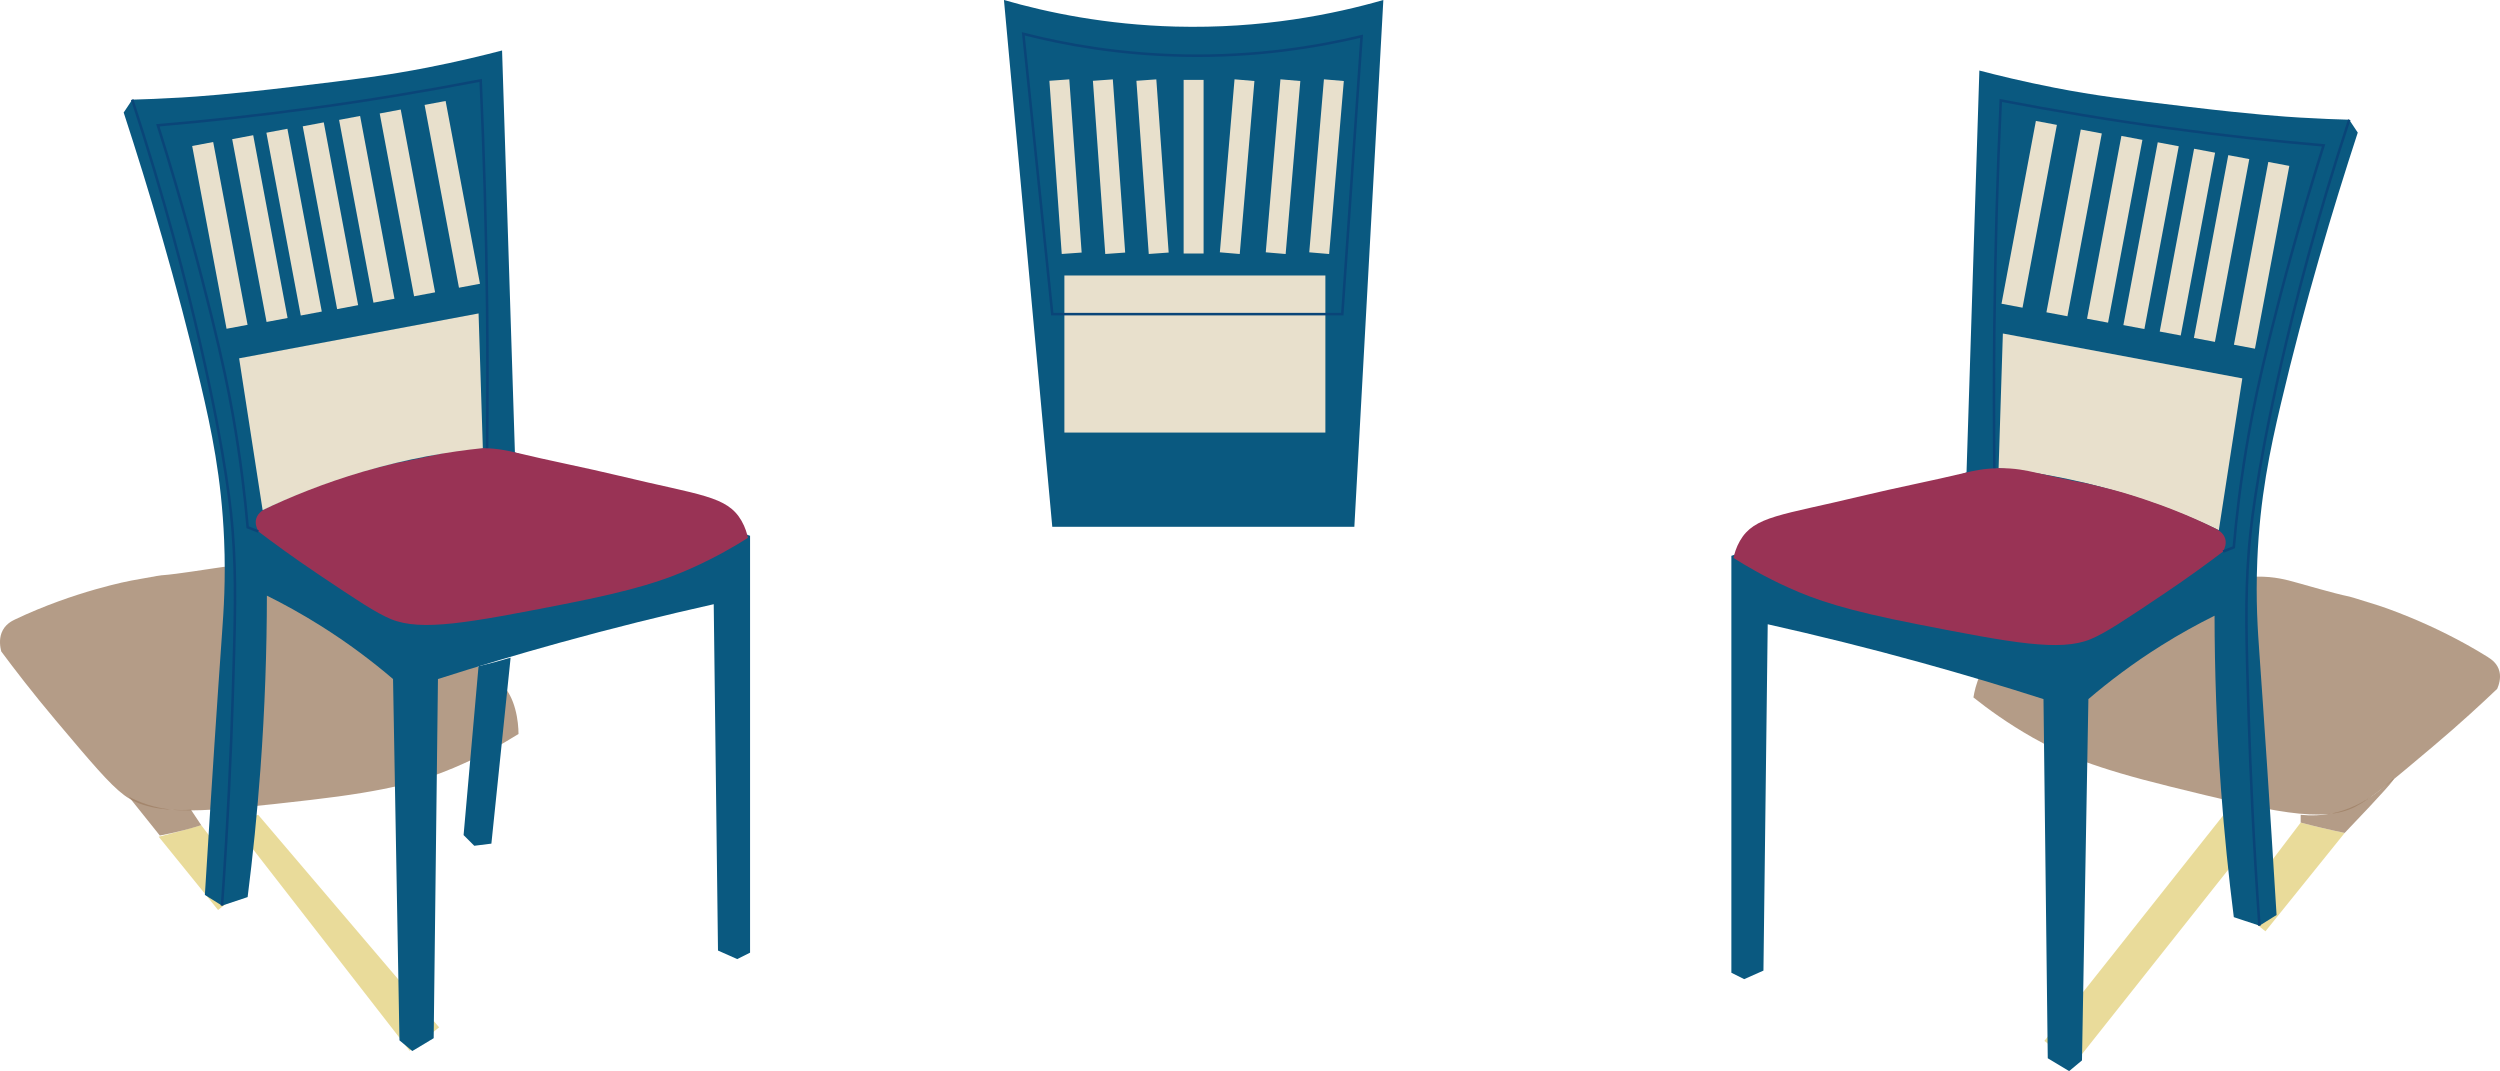 <?xml version="1.0" encoding="UTF-8"?>
<svg id="Layer_2" data-name="Layer 2" xmlns="http://www.w3.org/2000/svg" viewBox="0 0 965.74 413.75">
  <defs>
    <style>
      .cls-1 {
        fill: #e9db9a;
      }

      .cls-2 {
        fill: #935;
      }

      .cls-3 {
        fill: none;
        stroke: #0a4578;
        stroke-miterlimit: 10;
      }

      .cls-4 {
        fill: #9f8066;
        opacity: .78;
      }

      .cls-5 {
        fill: #e8e0cc;
      }

      .cls-6 {
        fill: #0a5980;
      }
    </style>
  </defs>
  <g id="Layer_1-2" data-name="Layer 1">
    <g>
      <path class="cls-1" d="M89.74,317.76c22.83,29.38,45.66,58.76,68.49,88.15l11.41-9.05c-23.3-27.37-46.6-54.73-69.9-82.1-3.33,1-6.67,2-10,3Z"/>
      <path class="cls-4" d="M5.79,239.3c23.21-11.05,44.97-15.04,44.97-15.04,21.73-3.98,1.12-.04,32.81-4.87,3.33-.51,8.53-1.31,15.2-.22,6.3,1.02,10.77,3.21,12.79,4.19,13.59,6.59,27.46,12.3,41.05,18.91,31.53,15.33,42.44,17.11,46.39,31.56,1.06,3.89,1.28,7.42,1.3,9.7-5.93,3.72-14.49,8.64-25.06,13.1-11.95,5.05-24.94,8.89-55.3,12.39-40.19,4.63-60.52,6.77-72.01-1.88-5.66-4.26-12.53-12.41-26.27-28.71-9.08-10.77-16.27-20.17-21.19-26.8-.44-1.75-.85-4.51.12-7.12,1.2-3.23,3.91-4.6,5.2-5.21Z"/>
      <path class="cls-1" d="M61.31,323.23c7.64,9.43,15.28,18.87,22.93,28.3l11.41-9.05-17.91-23.73c-2.29.68-4.63,1.35-7,2-3.19.88-6.34,1.7-9.43,2.47Z"/>
      <rect class="cls-1" x="772.82" y="352.53" width="119.43" height="14.56" transform="translate(33.36 788.64) rotate(-51.59)"/>
      <path class="cls-4" d="M961.12,253.86c-21.42-13.39-42.41-19.99-42.41-19.99-20.96-6.6-1.11-.19-31.81-8.89-3.23-.91-8.26-2.35-15.02-2.22-6.38.12-11.12,1.57-13.25,2.22-14.38,4.36-28.92,7.85-43.29,12.22-33.37,10.14-44.42,10.36-50.36,23.33-1.6,3.49-2.31,6.76-2.65,8.89,5.35,4.26,13.14,9.98,22.97,15.55,11.12,6.3,23.44,11.6,53.01,18.88,39.14,9.64,58.97,14.33,71.57,7.78,6.21-3.23,14.15-9.93,30.04-23.33,10.5-8.85,18.94-16.68,24.74-22.21.68-1.57,1.48-4.1.88-6.66-.74-3.17-3.23-4.81-4.42-5.55Z"/>
      <path class="cls-1" d="M905.74,321.76l-30.61,38-11.41-9.05c8.34-10.98,16.68-21.97,25.02-32.95,2.6.69,5.27,1.35,8,2,3.06.72,6.06,1.39,9,2Z"/>
      <path class="cls-6" d="M910.8,51.2c-9.59,29.31-20.48,65.69-29.73,104.88-4.2,17.79-8.08,36.23-9.08,60.29-.66,15.72.19,27.33.83,36.34,1.78,25.05,3.92,57.03,6.61,100.75-2.2,1.38-4.4,2.75-6.61,4.13-3.3-1.1-6.61-2.2-9.91-3.3-2-15.76-3.69-32.3-4.96-49.55-1.72-23.51-2.45-45.87-2.48-66.89-6.52,3.23-13.46,7.05-20.65,11.56-10.93,6.86-20.26,13.96-28.08,20.65-.83,46.52-1.65,93.05-2.48,139.57-1.65,1.38-3.3,2.75-4.96,4.13-2.75-1.65-5.51-3.3-8.26-4.96-.55-46.25-1.1-92.5-1.65-138.74-15.09-4.83-30.78-9.53-47.07-14.04-20.48-5.67-40.34-10.59-59.46-14.87-.55,44.6-1.1,89.19-1.65,133.79-2.48,1.1-4.96,2.2-7.43,3.3l-4.96-2.48c0-53.68,0-107.36,0-161.04,30.28-10.74,60.56-21.47,90.84-32.21,1.65-51.75,3.3-103.51,4.96-155.26,6.88,1.8,16.81,4.24,28.9,6.61,15.99,3.13,28.01,4.57,52.03,7.43,24.81,2.96,37.12,3.78,42.94,4.13,7.74.46,14.26.7,18.99.83,1.1,1.65,2.2,3.3,3.3,4.96Z"/>
      <path class="cls-5" d="M857.12,204.81c3.03-19.55,6.06-39.09,9.08-58.64-30.83-5.78-61.66-11.56-92.5-17.34-.55,17.34-1.1,34.69-1.65,52.03,13.19,1.36,28.93,4.01,46.25,9.08,15.04,4.41,28.03,9.71,38.82,14.87Z"/>
      <rect class="cls-5" x="869.51" y="62.77" width="8.26" height="71.85" transform="translate(1714.01 357.08) rotate(-169.35)"/>
      <rect class="cls-5" x="854.06" y="60.13" width="8.26" height="71.85" transform="translate(1683.85 349) rotate(-169.35)"/>
      <rect class="cls-5" x="840.84" y="57.65" width="8.26" height="71.85" transform="translate(1658.11 341.65) rotate(-169.35)"/>
      <rect class="cls-5" x="826.8" y="55.18" width="8.26" height="71.85" transform="translate(1630.73 334.14) rotate(-169.35)"/>
      <rect class="cls-5" x="812.76" y="52.7" width="8.26" height="71.85" transform="translate(1603.35 326.64) rotate(-169.35)"/>
      <rect class="cls-5" x="797.07" y="50.22" width="8.26" height="71.85" transform="translate(1572.7 318.83) rotate(-169.35)"/>
      <rect class="cls-5" x="779.73" y="46.92" width="8.26" height="71.85" transform="translate(1538.92 309.07) rotate(-169.35)"/>
      <path class="cls-2" d="M855.47,203.99c-20.03-9.95-39.64-14.87-39.64-14.87-19.59-4.9-1.03-.14-29.73-6.61-3.02-.68-7.72-1.75-14.04-1.65-5.96.09-10.39,1.17-12.39,1.65-13.44,3.24-27.03,5.84-40.47,9.08-31.19,7.54-41.52,7.7-47.07,17.34-1.49,2.59-2.15,5.03-2.48,6.61,5,3.17,12.28,7.42,21.47,11.56,10.39,4.68,21.91,8.63,49.55,14.04,36.59,7.17,55.12,10.65,66.89,5.78,5.8-2.4,13.23-7.38,28.08-17.34,9.81-6.58,17.71-12.4,23.12-16.52.63-1.17,1.38-3.05.83-4.96-.69-2.36-3.02-3.58-4.13-4.13Z"/>
      <path class="cls-3" d="M907.5,46.25c-12.57,38.25-20.91,70.76-26.43,94.97-10.13,44.41-11.93,65.89-12.39,71.85-1.41,18.32-.96,33.94,0,64.42.64,20.22,1.81,47.53,4.13,80.11"/>
      <path class="cls-3" d="M858.77,213.07c1.38-.55,2.75-1.1,4.13-1.65.97-11.14,2.66-26.15,5.78-43.77,1.71-9.63,3.89-20.27,8.26-37.99,4.57-18.52,11.22-43.48,20.65-73.5-19.03-1.64-38.88-3.8-59.46-6.61-22.84-3.12-44.61-6.76-65.24-10.74-1.3,28.39-2.15,57.58-2.48,87.54-.2,18.47-.19,36.64,0,54.51"/>
      <path class="cls-6" d="M523.18,203.5h-116.69c-6.22-67.83-12.45-135.67-18.67-203.5,16.88,4.87,39.45,9.56,66.28,10.27,33.44.88,61.11-4.75,80.28-10.27-3.73,67.83-7.47,135.67-11.2,203.5Z"/>
      <rect class="cls-5" x="411.17" y="106.42" width="100.82" height="60.68"/>
      <rect class="cls-5" x="407.76" y="30.87" width="7.71" height="67.07" transform="translate(826.76 99.34) rotate(175.92)"/>
      <rect class="cls-5" x="424.56" y="30.87" width="7.71" height="67.07" transform="translate(860.33 98.15) rotate(175.92)"/>
      <rect class="cls-5" x="441.36" y="30.87" width="7.71" height="67.07" transform="translate(893.89 96.95) rotate(175.92)"/>
      <rect class="cls-5" x="457.23" y="30.87" width="7.71" height="67.07" transform="translate(922.17 128.8) rotate(180)"/>
      <rect class="cls-5" x="474.03" y="30.87" width="7.71" height="67.07" transform="translate(948.63 168.96) rotate(-175.15)"/>
      <rect class="cls-5" x="491.77" y="30.87" width="7.71" height="67.07" transform="translate(984.04 170.46) rotate(-175.15)"/>
      <rect class="cls-5" x="508.57" y="30.87" width="7.71" height="67.07" transform="translate(1017.58 171.88) rotate(-175.15)"/>
      <path class="cls-3" d="M406.5,121.35c-3.73-36.09-7.47-72.19-11.2-108.28,16.11,4.12,37.03,7.89,61.61,8.4,27.95.58,51.56-3.26,69.08-7.47-2.49,35.78-4.98,71.57-7.47,107.35h-112.02Z"/>
      <path class="cls-6" d="M47.77,43.45c9.59,29.31,20.48,65.69,29.73,104.88,4.2,17.79,8.08,36.23,9.08,60.29.66,15.72-.19,27.33-.83,36.34-1.78,25.05-3.92,57.03-6.61,100.75,2.2,1.38,4.4,2.75,6.61,4.13,3.3-1.1,6.61-2.2,9.91-3.3,2-15.76,3.69-32.3,4.96-49.55,1.72-23.51,2.45-45.87,2.48-66.89,6.52,3.23,13.46,7.05,20.65,11.56,10.93,6.86,20.26,13.96,28.08,20.65.83,46.52,1.65,93.05,2.48,139.57,1.65,1.38,3.3,2.75,4.96,4.13,2.75-1.65,5.51-3.3,8.26-4.96.55-46.25,1.1-92.5,1.65-138.74,15.09-4.83,30.78-9.53,47.07-14.04,20.48-5.67,40.34-10.59,59.46-14.87.55,44.6,1.1,89.19,1.65,133.79,2.48,1.1,4.96,2.2,7.43,3.3,1.65-.83,3.3-1.65,4.96-2.48v-161.04c-30.28-10.74-60.56-21.47-90.84-32.21-1.65-51.75-3.3-103.51-4.96-155.26-6.88,1.8-16.81,4.24-28.9,6.61-15.99,3.13-28.01,4.57-52.03,7.43-24.81,2.96-37.12,3.78-42.94,4.13-7.74.46-14.26.7-18.99.83-1.1,1.65-2.2,3.3-3.3,4.96Z"/>
      <path class="cls-3" d="M51.07,38.49c12.57,38.25,20.91,70.76,26.43,94.97,10.13,44.41,11.93,65.89,12.39,71.85,1.41,18.32.96,33.94,0,64.42-.64,20.22-1.81,47.53-4.13,80.11"/>
      <path class="cls-2" d="M103.1,196.23c20.03-9.95,39.64-14.87,39.64-14.87,19.59-4.9,1.03-.14,29.73-6.61,3.02-.68,7.72-1.75,14.04-1.65,5.96.09,10.39,1.17,12.39,1.65,13.44,3.24,27.03,5.84,40.47,9.08,31.19,7.54,41.52,7.7,47.07,17.34,1.49,2.59,2.15,5.03,2.48,6.61-5,3.17-12.28,7.42-21.47,11.56-10.39,4.68-21.91,8.63-49.55,14.04-36.59,7.17-55.12,10.65-66.89,5.78-5.8-2.4-13.23-7.38-28.08-17.34-9.81-6.58-17.71-12.4-23.12-16.52-.63-1.17-1.38-3.05-.83-4.96.69-2.36,3.02-3.58,4.13-4.13Z"/>
      <path class="cls-6" d="M184.86,257.35c-1.93,21.75-3.85,43.5-5.78,65.24,1.38,1.38,2.75,2.75,4.13,4.13,2.2-.28,4.4-.55,6.61-.83,2.48-23.95,4.96-47.9,7.43-71.85-1.87.57-3.8,1.12-5.78,1.65-2.26.61-4.46,1.16-6.61,1.65Z"/>
      <path class="cls-5" d="M101.45,197.06c-3.03-19.55-6.06-39.09-9.08-58.64,30.83-5.78,61.66-11.56,92.5-17.34.55,17.34,1.1,34.69,1.65,52.03-13.19,1.36-28.93,4.01-46.25,9.08-15.04,4.41-28.03,9.71-38.82,14.87Z"/>
      <rect class="cls-5" x="80.8" y="55.01" width="8.26" height="71.85" transform="translate(-15.34 17.26) rotate(-10.65)"/>
      <rect class="cls-5" x="96.26" y="52.38" width="8.26" height="71.85" transform="translate(-14.59 20.07) rotate(-10.65)"/>
      <rect class="cls-5" x="109.47" y="49.9" width="8.26" height="71.85" transform="translate(-13.9 22.46) rotate(-10.65)"/>
      <rect class="cls-5" x="123.51" y="47.42" width="8.26" height="71.85" transform="translate(-13.2 25.02) rotate(-10.65)"/>
      <rect class="cls-5" x="137.55" y="44.94" width="8.26" height="71.85" transform="translate(-12.5 27.57) rotate(-10.65)"/>
      <rect class="cls-5" x="153.24" y="42.47" width="8.26" height="71.85" transform="translate(-11.77 30.42) rotate(-10.65)"/>
      <rect class="cls-5" x="170.58" y="39.16" width="8.26" height="71.85" transform="translate(-10.86 33.57) rotate(-10.65)"/>
      <path class="cls-3" d="M99.8,205.32c-1.38-.55-2.75-1.1-4.13-1.65-.97-11.14-2.66-26.15-5.78-43.77-1.71-9.63-3.89-20.27-8.26-37.99-4.57-18.52-11.22-43.48-20.65-73.5,19.03-1.64,38.88-3.8,59.46-6.61,22.84-3.12,44.61-6.76,65.24-10.74,1.3,28.39,2.15,57.58,2.48,87.54.2,18.47.19,36.64,0,54.51"/>
      <path class="cls-4" d="M888.74,317.76c2.6.69,5.27,1.35,8,2,3.06.72,6.06,1.39,9,2,15.65-16.35,19.29-20.71,19-21-.43-.44-8.51,9.54-22,13-5.49,1.41-10.39,1.36-14,1v3Z"/>
      <path class="cls-4" d="M61.74,322.76c2.86-.54,5.86-1.19,9-2,2.45-.63,4.78-1.3,7-2-1.33-2-2.67-4-4-6-2.09.17-4.45.21-7,0-7.31-.6-13.12-2.96-17-5l12,15Z"/>
    </g>
  </g>
</svg>